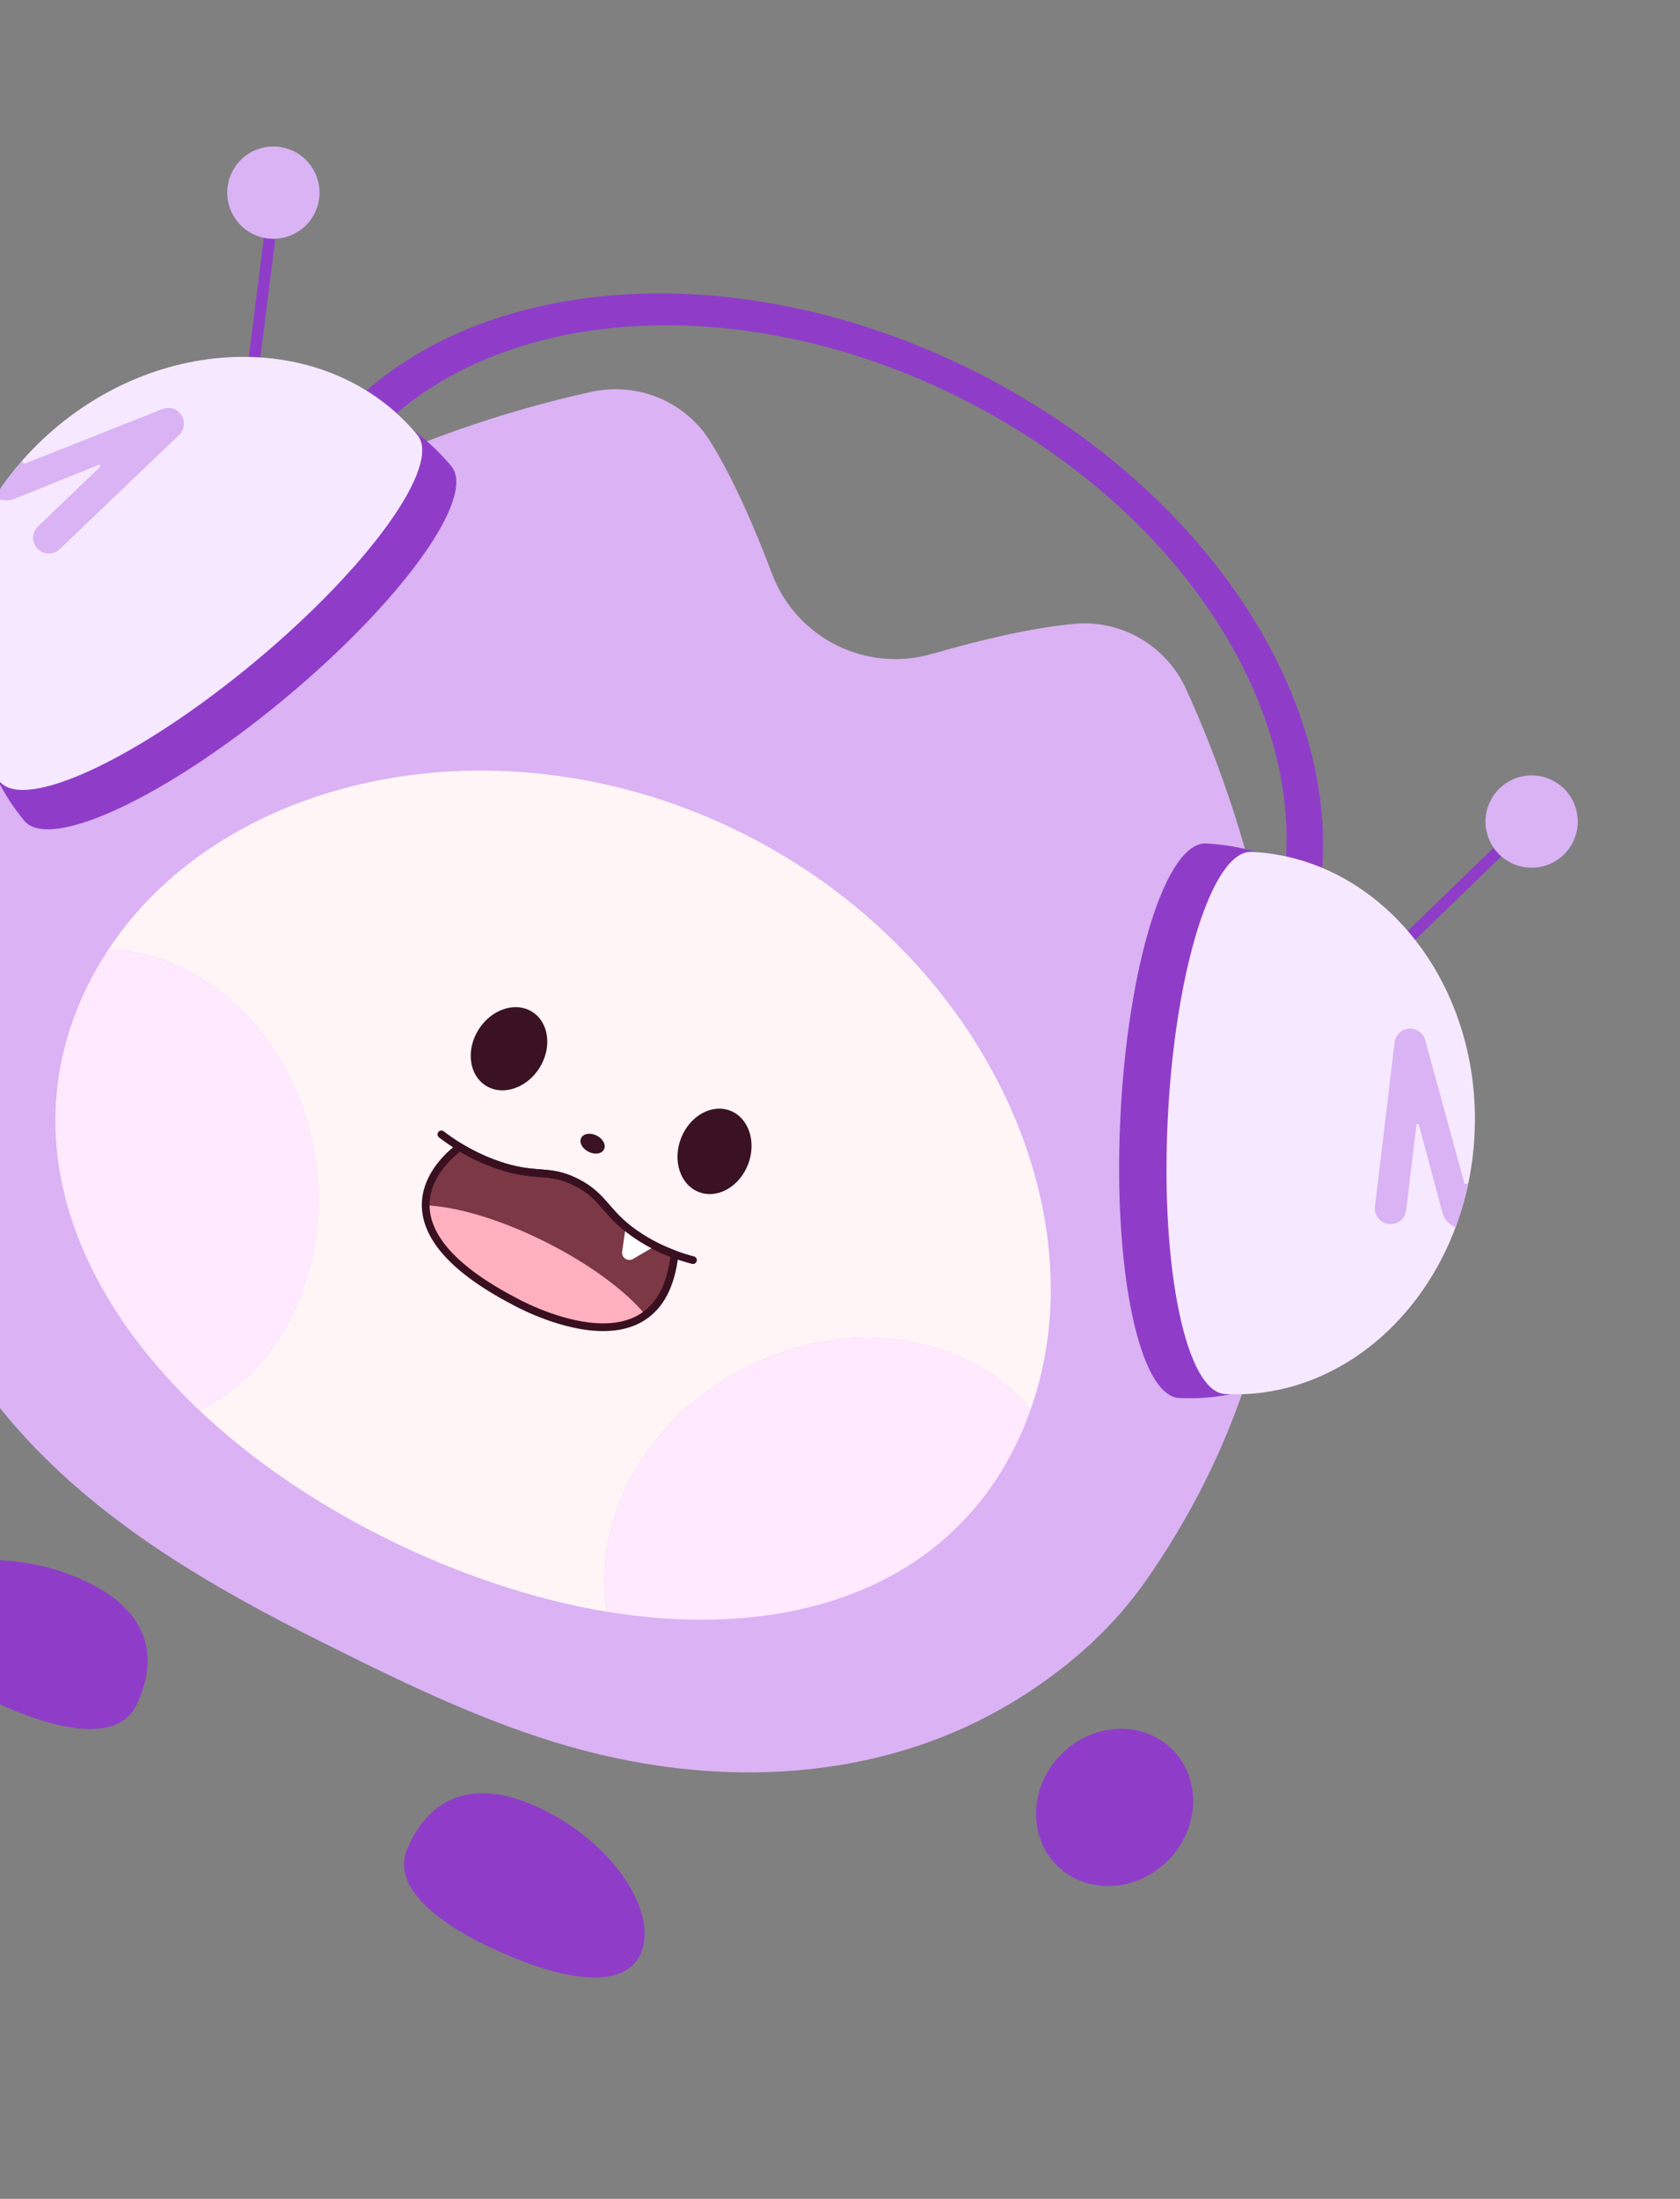 <svg width="360" height="471" viewBox="0 0 360 471" fill="none" xmlns="http://www.w3.org/2000/svg">
<rect x="0" y="0" width="360" height="471" fill="#808080" stroke="none"/>
<g clip-path="url(#clip0_438_998)">
<path d="M205.711 85.219C260.746 112.716 289.246 167.265 269.365 207.056C268.64 208.507 267.857 209.909 267.028 211.271C267.984 214.596 268.85 217.989 269.599 221.451C272.328 218.025 274.706 214.302 276.702 210.306C298.025 167.647 267.612 108.896 208.609 79.417C149.607 49.938 84.372 60.901 63.06 103.556C61.959 105.761 61.005 108.003 60.181 110.282C63.65 108.89 67.124 107.639 70.572 106.513C90.948 67.525 151.13 57.94 205.722 85.215L205.711 85.219Z" fill="#8F3DC9"/>
<path d="M254.149 147.575C249.925 138.372 240.412 132.722 230.327 133.62C220.927 134.463 209.718 137.167 199.778 140.052C185.591 144.181 170.643 136.713 165.426 122.889C161.772 113.212 157.203 102.625 152.225 94.598C146.887 85.995 136.657 81.78 126.761 83.929C94.769 90.879 7.401 117.638 -21.056 206.244C-32.259 241.142 -19.665 279.847 4.079 306.432C21.984 326.475 45.473 340.023 69.269 351.884C89.715 362.082 110.092 372.031 132.616 376.719C161.02 382.634 191.045 380.009 216.297 365.022C227.376 358.452 237.625 349.766 245.098 339.212C298.871 263.255 267.806 177.323 254.145 147.564L254.149 147.575Z" fill="#DBB2F4"/>
<path d="M158.87 293.412C181.33 281.514 207.38 285.587 220.836 301.965C235.944 259.382 210.604 204.21 159.113 178.484C107.622 152.758 48.247 165.632 23.279 203.316C44.504 204.182 63.47 222.582 67.454 247.738C71.19 271.355 60.535 293.385 42.724 302.103C53.652 312.437 67.103 321.719 82.473 329.398C97.843 337.077 114.6 342.703 130.132 345.247C126.745 325.929 137.944 304.494 158.858 293.415L158.87 293.412Z" fill="#FFF5F6"/>
<path d="M67.462 247.742C63.477 222.586 44.515 204.179 23.286 203.319C21.681 205.736 20.225 208.244 18.916 210.864C3.305 242.108 14.692 275.586 42.731 302.107C60.531 293.393 71.198 271.359 67.462 247.742Z" fill="#FFE9FE"/>
<path d="M217.417 310.031C218.729 307.404 219.872 304.71 220.84 301.957C207.372 285.583 181.334 281.507 158.873 293.404C137.955 304.491 126.748 325.922 130.147 345.236C168.125 351.459 202.025 340.838 217.42 310.024L217.417 310.031Z" fill="#FFE9FE"/>
<path d="M115.603 228.745C118.348 224.378 117.651 219.001 114.046 216.734C110.442 214.468 105.294 216.171 102.548 220.537C99.803 224.904 100.499 230.281 104.104 232.548C107.709 234.814 112.857 233.111 115.603 228.745Z" fill="#3A1221"/>
<path d="M149.774 255.346C153.751 256.868 158.47 254.196 160.313 249.378C162.156 244.561 160.427 239.422 156.45 237.9C152.473 236.378 147.754 239.05 145.911 243.868C144.068 248.685 145.798 253.824 149.774 255.346Z" fill="#3A1221"/>
<path d="M126.115 246.714C127.467 247.39 128.953 247.16 129.433 246.199C129.913 245.239 129.205 243.912 127.852 243.236C126.5 242.56 125.014 242.791 124.534 243.751C124.054 244.712 124.762 246.038 126.115 246.714Z" fill="#3A1221"/>
<path d="M110.138 278.691C75.952 260.825 98.537 245.698 98.537 245.698C100.709 247.014 103.37 248.371 106.492 249.469C114.914 252.419 117.369 250.187 123.423 253.212C129.876 256.436 129.611 260.224 137.322 265.113C139.89 266.747 142.376 267.878 144.545 268.684C141.512 296.465 110.138 278.691 110.138 278.691Z" fill="#7C3844"/>
<path d="M116.804 265.977C107.162 261.159 97.816 258.45 91.219 258.179C91.251 263.854 95.467 271.019 110.131 278.687C110.131 278.687 128.295 288.974 138.315 281.653C134.118 276.56 126.38 270.761 116.797 265.973L116.804 265.977Z" fill="#FFB0BF"/>
<path d="M110.138 278.691C75.952 260.825 98.537 245.698 98.537 245.698C100.709 247.014 103.37 248.371 106.492 249.469C114.914 252.419 117.369 250.187 123.423 253.212C129.876 256.436 129.611 260.224 137.322 265.113C139.89 266.747 142.376 267.878 144.545 268.684C141.512 296.465 110.138 278.691 110.138 278.691Z" stroke="#391020" stroke-width="1.655" stroke-linecap="round" stroke-linejoin="round"/>
<path d="M137.874 416.687C136.09 424.753 126.139 425.809 110.536 419.525C94.945 413.24 83.778 404.709 87.181 396.266C90.27 388.609 97.737 379.984 113.335 386.274C128.926 392.559 140.017 406.98 137.868 416.694L137.874 416.687Z" fill="#8F3DC9"/>
<path d="M-19.72 340.964C-24.572 347.639 -18.773 355.799 -3.735 363.312C11.302 370.825 25.088 373.533 29.158 365.385C32.848 357.999 34.354 346.693 19.317 339.18C4.28 331.667 -13.877 332.916 -19.72 340.964Z" fill="#8F3DC9"/>
<path d="M57.747 51.112L54.381 77.895" stroke="#8F3DC9" stroke-width="2.482" stroke-miterlimit="10"/>
<path d="M54.161 50.107C59.045 52.547 64.983 50.566 67.423 45.682C69.863 40.798 67.882 34.86 62.998 32.42C58.114 29.98 52.177 31.961 49.736 36.845C47.296 41.729 49.277 47.667 54.161 50.107Z" fill="#D9B3F4"/>
<path d="M96.71 99.857C78.443 77.839 43.145 76.987 17.872 97.957C-7.401 118.926 -13.077 153.774 5.191 175.792C10.661 182.391 35.589 170.737 60.861 149.768C86.135 128.798 102.18 106.455 96.71 99.857Z" fill="#8F3DC9"/>
<path d="M89.428 93.149C71.564 71.619 37.05 70.789 12.343 91.292C-12.364 111.795 -17.921 145.87 -0.057 167.4C5.294 173.847 29.664 162.46 54.371 141.957C79.078 121.453 94.776 99.603 89.425 93.156L89.428 93.149Z" fill="#F6E9FF"/>
<path d="M3.091 106.848L21.154 99.588C21.432 99.477 21.654 99.828 21.443 100.028L8.125 112.766C6.793 114.043 6.742 116.162 8.019 117.494L8.063 117.535C9.34 118.866 11.46 118.917 12.791 117.64L38.385 93.16C39.728 91.88 39.768 89.763 38.491 88.432L38.435 88.376C37.421 87.315 35.89 87.105 34.625 87.693C34.617 87.69 34.58 87.671 34.58 87.671L33.108 88.304L5.438 99.245C5.061 99.389 4.698 99.004 4.861 98.642L4.935 98.494C2.672 101.044 0.645 103.712 -1.122 106.49C0.132 107.256 1.686 107.422 3.088 106.855L3.091 106.848Z" fill="#D9B3F4"/>
<path d="M320.833 182.557L301.446 201.335" stroke="#8F3DC9" stroke-width="2.482" stroke-miterlimit="10"/>
<path d="M323.79 184.82C328.674 187.26 334.612 185.279 337.052 180.395C339.492 175.511 337.511 169.574 332.627 167.134C327.743 164.693 321.806 166.674 319.365 171.559C316.925 176.443 318.906 182.38 323.79 184.82Z" fill="#D9B3F4"/>
<path d="M258.466 180.674C287.042 182.06 308.918 209.775 307.326 242.576C305.734 275.377 281.276 300.841 252.7 299.454C244.139 299.043 238.489 272.111 240.081 239.311C241.674 206.51 249.905 180.262 258.466 180.674Z" fill="#8F3DC9"/>
<path d="M268.204 182.469C296.147 183.826 317.535 210.926 315.976 242.995C314.417 275.063 290.507 299.969 262.563 298.612C254.195 298.204 248.667 271.879 250.226 239.811C251.785 207.742 259.831 182.068 268.2 182.477L268.204 182.469Z" fill="#F6E9FF"/>
<path d="M309.085 259.73L304.044 240.927C303.966 240.638 303.552 240.671 303.519 240.96L301.33 259.259C301.109 261.09 299.444 262.404 297.613 262.183L297.554 262.172C295.723 261.95 294.409 260.286 294.63 258.454L298.837 223.289C299.055 221.446 300.723 220.143 302.554 220.365L302.632 220.376C304.09 220.549 305.178 221.648 305.467 223.013C305.474 223.016 305.511 223.035 305.511 223.035L305.889 224.592L313.755 253.288C313.866 253.676 314.392 253.735 314.584 253.387L314.658 253.239C313.978 256.58 313.062 259.803 311.901 262.885C310.536 262.341 309.47 261.199 309.081 259.737L309.085 259.73Z" fill="#D9B3F4"/>
<path d="M250.279 398.525C257.102 391.663 257.512 381.008 251.194 374.726C244.877 368.444 234.224 368.914 227.401 375.776C220.578 382.638 220.168 393.293 226.486 399.575C232.803 405.856 243.456 405.386 250.279 398.525Z" fill="#8F3DC9"/>
<path d="M134.047 263.06L133.316 268.096C133.132 269.391 134.523 270.326 135.648 269.667L140.157 267.028L134.055 263.064L134.047 263.06Z" fill="white"/>
<path d="M148.496 269.919C147.383 269.63 146.036 269.235 144.545 268.684C142.377 267.878 139.89 266.747 137.322 265.112C129.611 260.224 129.876 256.435 123.423 253.211C117.37 250.187 114.914 252.419 106.493 249.469C103.37 248.371 100.709 247.014 98.537 245.698C96.965 244.736 95.64 243.797 94.585 242.983" stroke="#391020" stroke-width="1.655" stroke-linecap="round" stroke-linejoin="round"/>
</g>
<defs>
<clipPath id="clip0_438_998">
<rect width="380.312" height="348.868" fill="white" transform="translate(51.287 0.815) rotate(26.548)"/>
</clipPath>
</defs>
</svg>
